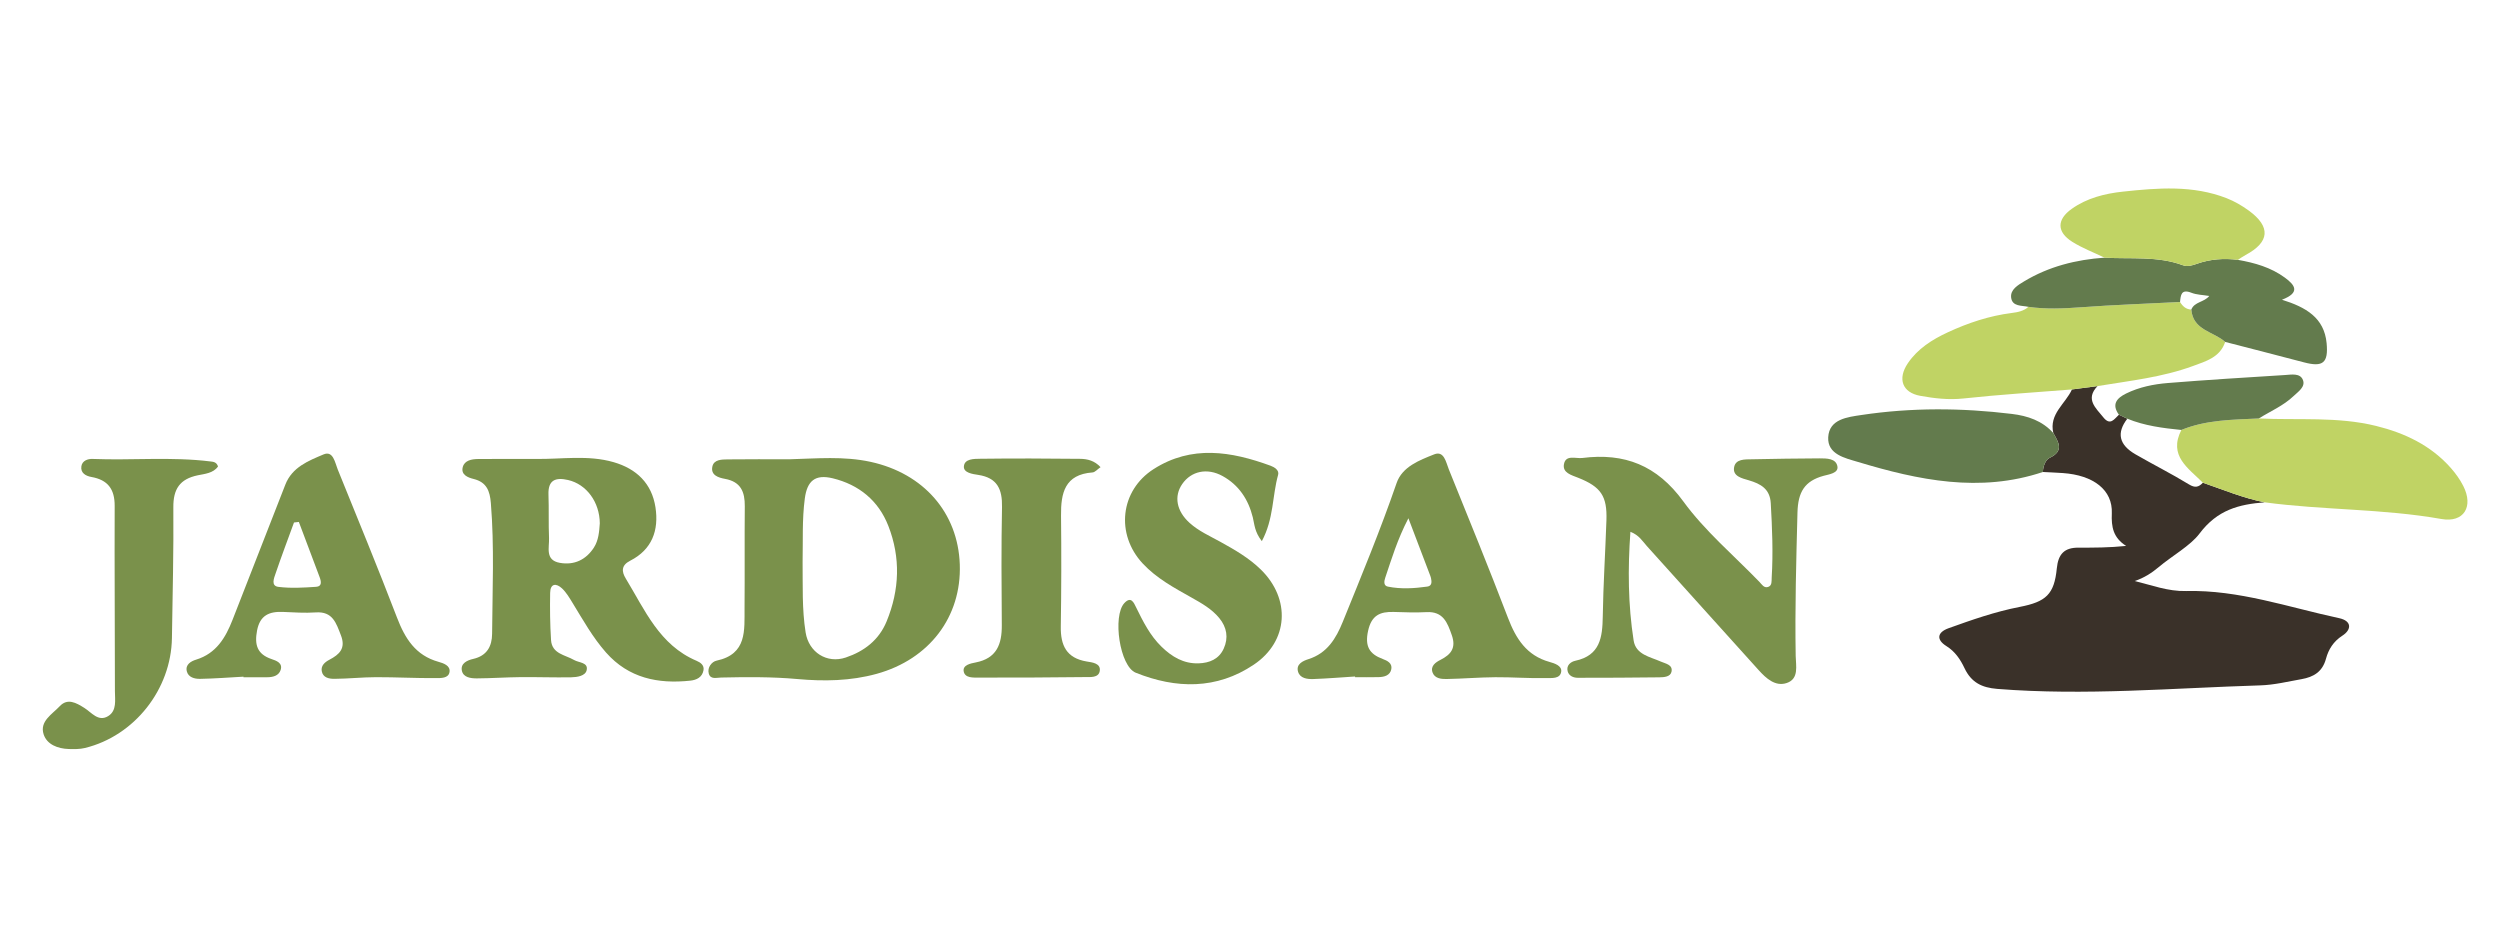 <?xml version="1.0" encoding="utf-8"?>
<!-- Generator: Adobe Illustrator 16.0.0, SVG Export Plug-In . SVG Version: 6.00 Build 0)  -->
<!DOCTYPE svg PUBLIC "-//W3C//DTD SVG 1.1//EN" "http://www.w3.org/Graphics/SVG/1.1/DTD/svg11.dtd">
<svg version="1.1" id="Layer_1" xmlns="http://www.w3.org/2000/svg" xmlns:xlink="http://www.w3.org/1999/xlink" x="0px" y="0px"
	 width="800px" height="300px" viewBox="0 0 800 300" enable-background="new 0 0 800 300" xml:space="preserve">
<g>
	<path fill-rule="evenodd" clip-rule="evenodd" fill="#3A3129" d="M657.063,138.571c-1.437-6.112,3.878-9.338,5.962-13.947
		c2.725-0.359,5.447-0.718,8.172-1.077c-3.985,4.208-0.555,6.988,1.879,10.016c2.238,2.79,3.504,0.502,4.979-0.848
		c0.896,0.425,1.793,0.847,2.688,1.27c-3.495,4.527-2.699,8.332,2.606,11.398c5.672,3.278,11.544,6.217,17.13,9.631
		c1.981,1.211,3.112,0.856,4.448-0.544c6.534,2.249,12.933,4.938,19.754,6.275c-8.222,0.646-15.114,2.384-20.853,10.017
		c-2.94,3.911-8.733,7.065-13.111,10.762c-2.131,1.796-4.636,3.416-7.601,4.4c5.453,1.333,10.656,3.351,16.41,3.206
		c16.9-0.421,32.77,5.198,48.995,8.679c4.117,0.885,4.018,3.688,1.046,5.598c-2.905,1.871-4.461,4.451-5.236,7.339
		c-1.141,4.255-4.001,5.898-7.813,6.576c-4.387,0.777-8.785,1.86-13.205,1.995c-28.055,0.861-56.088,3.367-84.198,1.13
		c-4.939-0.396-8.306-2.055-10.483-6.655c-1.285-2.712-2.967-5.289-5.802-7.057c-3.194-1.994-3.037-4.354,0.728-5.709
		c7.454-2.683,14.939-5.299,22.742-6.815c8.426-1.64,11.064-4.01,11.879-12.337c0.456-4.625,2.457-6.636,6.904-6.628
		c4.97,0.014,9.939,0.004,15.28-0.551c-4.148-2.64-4.761-6.048-4.581-10.42c0.31-7.49-5.863-12.222-15.703-12.899
		c-2.115-0.146-4.233-0.227-6.351-0.339c0.057-1.842,0.835-3.906,2.158-4.529C660.604,144.287,658.703,141.5,657.063,138.571z"/>
	<path fill-rule="evenodd" clip-rule="evenodd" fill="#7A914B" d="M252.592,146.97c8.702-0.232,17.412-1.066,26.069,0.838
		c16.895,3.715,27.898,16.264,28.472,32.818c0.582,16.779-9.756,30.339-26.585,34.997c-8.359,2.313-16.887,2.438-25.389,1.671
		c-8.139-0.733-16.254-0.663-24.389-0.481c-1.521,0.033-3.408,0.699-3.963-1.268c-0.548-1.944,0.975-3.812,2.485-4.134
		c9.829-2.096,8.902-9.741,8.961-16.84c0.092-10.854-0.027-21.713,0.077-32.566c0.043-4.602-1.257-7.841-6.347-8.771
		c-1.964-0.357-4.652-1.12-4.024-3.954c0.498-2.247,2.975-2.249,4.869-2.275C239.414,146.915,246.003,146.97,252.592,146.97z
		 M256.833,179.787c0.088,7.541-0.225,15.102,0.966,22.596c1.007,6.341,6.771,10.07,12.856,8.019
		c5.901-1.99,10.607-5.583,13.062-11.555c4.152-10.104,4.517-20.393,0.555-30.549c-3.158-8.096-9.387-13.202-17.812-15.246
		c-5.621-1.36-8.168,0.826-8.917,6.444C256.643,166.248,256.979,173.021,256.833,179.787z"/>
	<path fill-rule="evenodd" clip-rule="evenodd" fill="#7A914B" d="M171.485,146.863c8.3,0.109,16.683-1.339,24.873,1.029
		c7.348,2.125,12.23,6.824,13.396,14.475c1.114,7.303-1.073,13.489-8.09,17.059c-2.88,1.468-2.796,3.44-1.416,5.709
		c6.097,10.018,10.748,21.288,22.656,26.324c1.271,0.537,2.511,1.42,2.214,3.038c-0.413,2.247-2.191,3.098-4.236,3.316
		c-10.333,1.101-19.699-0.811-26.931-8.983c-4.261-4.817-7.374-10.425-10.715-15.873c-1.008-1.641-2.011-3.379-3.394-4.671
		c-1.836-1.715-3.736-1.645-3.793,1.42c-0.091,5.032-0.037,10.081,0.283,15.104c0.283,4.446,4.507,4.725,7.41,6.411
		c1.514,0.879,4.573,0.722,3.99,3.249c-0.432,1.87-3.069,2.229-4.967,2.267c-5.41,0.103-10.826-0.11-16.238-0.055
		c-4.646,0.046-9.289,0.375-13.935,0.402c-1.933,0.011-4.337-0.285-4.791-2.47c-0.486-2.341,1.732-3.333,3.621-3.76
		c4.389-0.996,6.025-4.027,6.053-8.051c0.099-13.942,0.744-27.888-0.4-41.826c-0.318-3.878-1.349-6.686-5.531-7.713
		c-1.802-0.442-4.121-1.332-3.454-3.815c0.567-2.109,2.816-2.537,4.795-2.56C159.085,146.818,165.286,146.863,171.485,146.863z
		 M191.936,167.452c-0.06-6.78-4.242-12.482-10.137-13.846c-3.94-0.908-6.462-0.087-6.288,4.678c0.168,4.623-0.018,9.26,0.177,13.88
		c0.128,3.031-1.359,7.093,3.463,7.949c4.597,0.814,8.36-0.979,10.89-4.879C191.537,172.929,191.748,170.155,191.936,167.452z"/>
	<path fill-rule="evenodd" clip-rule="evenodd" fill="#7A914B" d="M521.73,170.172c-0.846,11.849-0.748,23.346,1.029,34.768
		c0.709,4.564,5.235,5.216,8.725,6.772c1.5,0.669,3.862,0.979,3.404,3.221c-0.343,1.67-2.393,1.795-3.941,1.812
		c-8.692,0.096-17.387,0.16-26.078,0.145c-1.379-0.004-2.822-0.597-3.216-2.073c-0.516-1.929,1.036-3.073,2.45-3.374
		c7.941-1.704,8.679-7.497,8.782-14.15c0.159-10.266,0.82-20.521,1.173-30.784c0.267-7.754-1.737-10.718-9.028-13.62
		c-2.179-0.867-5.083-1.591-4.565-4.363c0.582-3.12,3.765-1.708,5.901-1.977c13.49-1.701,23.881,2.346,32.296,13.897
		c6.894,9.465,16.109,17.239,24.33,25.731c0.756,0.782,1.47,2.092,2.796,1.643c1.34-0.449,1.085-1.894,1.153-2.99
		c0.49-7.942,0.153-15.873-0.297-23.811c-0.261-4.58-3.224-6.202-7.002-7.318c-2.185-0.646-5.217-1.264-4.736-4.137
		c0.46-2.753,3.48-2.556,5.803-2.598c7.168-0.128,14.336-0.282,21.503-0.292c2.277-0.002,5.358-0.03,5.772,2.624
		c0.328,2.107-2.675,2.485-4.398,2.953c-6.121,1.658-8.222,5.21-8.394,11.754c-0.395,15.303-0.835,30.592-0.57,45.904
		c0.054,3.131,1.111,7.304-2.845,8.645c-3.675,1.246-6.626-1.487-9.003-4.114c-11.963-13.21-23.841-26.499-35.794-39.72
		C525.598,173.188,524.525,171.255,521.73,170.172z"/>
	<path fill-rule="evenodd" clip-rule="evenodd" fill="#7A914B" d="M433.613,216.479c-4.445,0.284-8.886,0.657-13.335,0.814
		c-1.945,0.069-4.259-0.209-4.896-2.338c-0.727-2.43,1.574-3.479,3.303-4.023c6.026-1.908,8.841-6.61,11.009-11.955
		c5.968-14.715,12.042-29.379,17.224-44.41c1.805-5.238,7.34-7.314,12.05-9.183c3.157-1.254,3.77,2.621,4.647,4.789
		c6.397,15.803,12.84,31.594,18.93,47.518c2.557,6.686,5.947,12.072,13.287,14.123c1.572,0.438,4.002,1.197,3.759,3.086
		c-0.315,2.447-3.149,2.037-4.845,2.08c-5.405,0.135-10.827-0.313-16.238-0.271c-5.224,0.04-10.445,0.486-15.67,0.579
		c-1.712,0.031-3.766-0.21-4.431-2.125c-0.721-2.079,1.054-3.256,2.553-4.013c3.394-1.721,5.041-3.832,3.62-7.89
		c-1.424-4.073-2.776-7.675-8.129-7.377c-3.479,0.194-6.98,0.044-10.467-0.059c-4.358-0.128-7.104,1.056-8.198,6.058
		c-1.066,4.877,0.359,7.388,4.68,8.99c1.46,0.542,3.104,1.344,2.76,3.229c-0.376,2.041-2.21,2.533-4.035,2.581
		c-2.521,0.069-5.042,0.017-7.563,0.017C433.621,216.626,433.616,216.554,433.613,216.479z M450.688,165.842
		c-3.608,6.975-5.377,13.039-7.4,19c-0.377,1.112-0.632,2.584,0.845,2.88c4.177,0.835,8.417,0.575,12.607-0.014
		c1.527-0.215,1.441-1.538,1.18-2.729c-0.083-0.372-0.23-0.733-0.366-1.093C455.442,178.337,453.33,172.789,450.688,165.842z"/>
	<path fill-rule="evenodd" clip-rule="evenodd" fill="#7A914B" d="M77.902,216.536c-4.633,0.252-9.263,0.62-13.899,0.699
		c-1.71,0.029-3.754-0.468-4.23-2.438c-0.515-2.132,1.328-3.205,2.958-3.704c6.458-1.977,9.44-7.004,11.69-12.768
		c5.627-14.414,11.278-28.819,16.885-43.241c2.184-5.621,7.455-7.649,12.226-9.67c3.089-1.31,3.654,2.619,4.538,4.801
		c6.393,15.779,12.878,31.524,18.973,47.416c2.562,6.681,5.916,12.084,13.25,14.142c1.563,0.439,3.86,1.188,3.561,3.234
		c-0.31,2.118-2.81,1.968-4.379,1.982c-6.371,0.052-12.745-0.308-19.118-0.295c-4.441,0.011-8.88,0.497-13.321,0.53
		c-1.677,0.013-3.714-0.316-4.08-2.487c-0.296-1.76,1.032-2.879,2.436-3.614c3.227-1.693,5.324-3.638,3.709-7.805
		c-1.518-3.913-2.616-7.734-8.079-7.348c-3.462,0.244-6.966-0.014-10.447-0.156c-4.363-0.181-7.384,1.025-8.317,5.961
		c-0.848,4.484-0.027,7.54,4.614,9.116c1.51,0.513,3.707,1.225,2.917,3.546c-0.62,1.82-2.47,2.283-4.324,2.279
		c-2.517-0.002-5.035,0-7.552,0C77.907,216.656,77.904,216.597,77.902,216.536z M95.633,167.021
		c-0.519,0.058-1.036,0.116-1.554,0.176c-1.974,5.419-4.019,10.816-5.875,16.278c-0.506,1.491-1.604,4.014,0.88,4.325
		c3.981,0.499,8.088,0.254,12.117-0.022c1.873-0.129,1.607-1.706,1.068-3.124C100.031,178.787,97.841,172.901,95.633,167.021z"/>
	<path fill-rule="evenodd" clip-rule="evenodd" fill="#C0D364" d="M671.197,123.547c-2.725,0.359-5.447,0.718-8.172,1.077
		c-11.573,0.928-23.169,1.639-34.707,2.887c-4.75,0.515-9.313-0.03-13.847-0.849c-5.755-1.042-7.328-5.451-3.958-10.43
		c3.145-4.646,7.784-7.571,12.729-9.869c6.516-3.03,13.319-5.303,20.5-6.21c1.959-0.248,3.83-0.604,5.354-1.966
		c5.533,0.81,11.052,0.568,16.626,0.157c10.615-0.782,21.259-1.157,31.892-1.701c0.832,1.361,1.907,2.356,3.61,2.416
		c0.527,6.677,7.125,7.008,10.835,10.356c-1.636,4.933-6.178,6.186-10.261,7.69C691.935,120.737,681.495,121.852,671.197,123.547z"
		/>
	<path fill-rule="evenodd" clip-rule="evenodd" fill="#7A914B" d="M403.788,173.165c-2.363-3.013-2.343-5.404-2.897-7.633
		c-1.418-5.695-4.448-10.322-9.666-13.199c-4.917-2.712-10.04-1.598-12.912,2.559c-2.703,3.913-1.84,8.638,2.345,12.424
		c2.908,2.632,6.488,4.202,9.876,6.076c4.581,2.533,9.114,5.138,12.911,8.839c9.633,9.394,8.933,22.947-2.208,30.446
		c-11.906,8.016-24.89,7.777-37.799,2.595c-5.136-2.062-7.477-18.15-3.642-22.284c2.146-2.314,3.037-0.103,3.746,1.341
		c2.225,4.535,4.454,9.027,8.151,12.62c3.317,3.225,7.048,5.468,11.836,5.322c3.517-0.106,6.537-1.354,8.063-4.722
		c1.576-3.475,0.994-6.83-1.439-9.783c-2.393-2.904-5.614-4.719-8.832-6.527c-5.576-3.133-11.226-6.165-15.663-10.932
		c-8.704-9.351-7.223-23.348,3.515-30.205c12.152-7.761,24.805-5.679,37.406-1.072c1.262,0.461,2.828,1.462,2.421,2.906
		C407.113,158.65,407.633,166.021,403.788,173.165z"/>
	<path fill-rule="evenodd" clip-rule="evenodd" fill="#C0D364" d="M724.682,160.746c-6.821-1.338-13.22-4.026-19.758-6.272
		c-4.643-4.672-11.12-8.594-6.891-16.887c7.958-3.258,16.398-3.268,24.78-3.677c12.543,0.602,25.22-0.661,37.586,2.4
		c9.18,2.274,17.519,6.235,23.906,13.489c1.518,1.725,2.896,3.658,3.936,5.699c3.372,6.632,0.192,11.859-6.999,10.584
		C762.513,162.76,743.461,163.27,724.682,160.746z"/>
	<path fill-rule="evenodd" clip-rule="evenodd" fill="#7A914B" d="M69.766,149.271c-1.525,2.172-4.233,2.354-6.479,2.824
		c-5.761,1.197-7.866,4.413-7.817,10.247c0.117,13.94-0.241,27.883-0.451,41.824c-0.248,16.438-11.99,31.315-27.824,35.186
		c-1.66,0.406-3.459,0.383-5.188,0.332c-3.514-0.103-6.983-1.438-8.044-4.693c-1.36-4.178,2.747-6.444,5.138-8.994
		c2.521-2.686,5.261-1.106,7.855,0.513c2.342,1.46,4.485,4.574,7.64,2.653c2.863-1.746,2.177-5.177,2.177-8.015
		c0.002-19.755-0.157-39.508-0.078-59.259c0.022-5.36-2.183-8.33-7.459-9.261c-1.717-0.303-3.531-1.229-3.196-3.422
		c0.275-1.813,2.074-2.407,3.592-2.345c12.563,0.502,25.165-0.754,37.7,0.8C68.21,147.77,69.302,147.819,69.766,149.271z"/>
	<path fill-rule="evenodd" clip-rule="evenodd" fill="#637B4D" d="M712.06,109.416c-3.71-3.348-10.308-3.679-10.835-10.357
		c0.998-2.521,4.131-2.323,5.738-4.351c-2.054-0.343-4.015-0.353-5.715-1.025c-3.283-1.298-3.42,0.764-3.634,2.961
		c-10.633,0.543-21.276,0.918-31.892,1.701c-5.574,0.411-11.093,0.652-16.626-0.157c-2.161-0.476-5.214-0.025-5.536-3.014
		c-0.271-2.529,2.194-3.951,4.135-5.122c7.907-4.771,16.613-6.963,25.759-7.601c8.394,0.505,16.938-0.595,25.107,2.438
		c1.458,0.541,3,0.033,4.496-0.492c4.239-1.489,8.618-1.809,13.065-1.243c5.376,0.942,10.562,2.406,15.044,5.694
		c3.233,2.375,5.037,4.767-0.938,7.07c7.646,2.389,13.525,5.731,14.291,13.906c0.592,6.329-1.174,7.732-7.259,6.127
		C728.871,113.735,720.462,111.59,712.06,109.416z"/>
	<path fill-rule="evenodd" clip-rule="evenodd" fill="#7A914B" d="M352.178,149.491c-1.031,0.706-1.765,1.627-2.559,1.687
		c-8.881,0.641-10.168,6.563-10.087,13.825c0.13,11.829,0.109,23.664-0.078,35.493c-0.094,6.032,1.809,10.104,8.304,11.184
		c1.718,0.286,4.562,0.548,4.164,3.039c-0.363,2.261-3.057,1.929-4.917,1.948c-11.238,0.118-22.478,0.205-33.717,0.163
		c-1.824-0.006-4.549,0.221-4.913-2.042c-0.322-1.995,2.263-2.498,3.844-2.802c6.732-1.304,8.408-5.84,8.359-11.922
		c-0.103-12.608-0.181-25.22,0.067-37.826c0.112-5.686-1.515-9.347-7.629-10.271c-1.739-0.263-4.732-0.652-4.57-2.724
		c0.193-2.469,3.283-2.409,5.23-2.435c10.664-0.141,21.332-0.097,31.996,0.022C347.94,146.856,350.231,147.388,352.178,149.491z"/>
	<path fill-rule="evenodd" clip-rule="evenodd" fill="#637B4D" d="M657.063,138.571c1.64,2.929,3.54,5.715-1.176,7.937
		c-1.323,0.623-2.102,2.687-2.158,4.529c-20.169,6.744-39.801,2.631-59.243-3.233c-4.023-1.214-9.768-2.388-9.457-7.908
		c0.326-5.815,6.184-6.427,10.633-7.097c15.996-2.407,32.056-2.3,48.113-0.348C648.883,133.072,653.51,134.626,657.063,138.571z"/>
	<path fill-rule="evenodd" clip-rule="evenodd" fill="#C0D364" d="M716.123,83.153c-4.447-0.566-8.826-0.246-13.065,1.243
		c-1.496,0.525-3.038,1.033-4.496,0.492c-8.17-3.033-16.714-1.932-25.107-2.438c-3.459-1.668-7.108-3.042-10.343-5.077
		c-4.994-3.146-4.967-7.125-0.143-10.548c4.869-3.456,10.581-4.882,16.346-5.501c11.161-1.196,22.408-2.121,33.228,2.11
		c2.493,0.973,4.895,2.372,7.065,3.951c7.125,5.188,6.708,10.104-1.039,14.222C717.721,82.059,716.937,82.635,716.123,83.153z"/>
	<path fill-rule="evenodd" clip-rule="evenodd" fill="#637B4D" d="M722.813,133.91c-8.382,0.409-16.822,0.418-24.784,3.677
		c-5.893-0.59-11.749-1.328-17.286-3.602c-0.896-0.423-1.793-0.845-2.688-1.27c-2.435-3.342-0.675-5.325,2.295-6.785
		c4.211-2.07,8.791-2.994,13.389-3.366c12.479-1.008,24.981-1.775,37.481-2.557c2.058-0.129,4.829-0.687,5.717,1.588
		c0.862,2.208-1.505,3.725-3.005,5.155C730.693,129.84,726.556,131.574,722.813,133.91z"/>
</g>
</svg>

